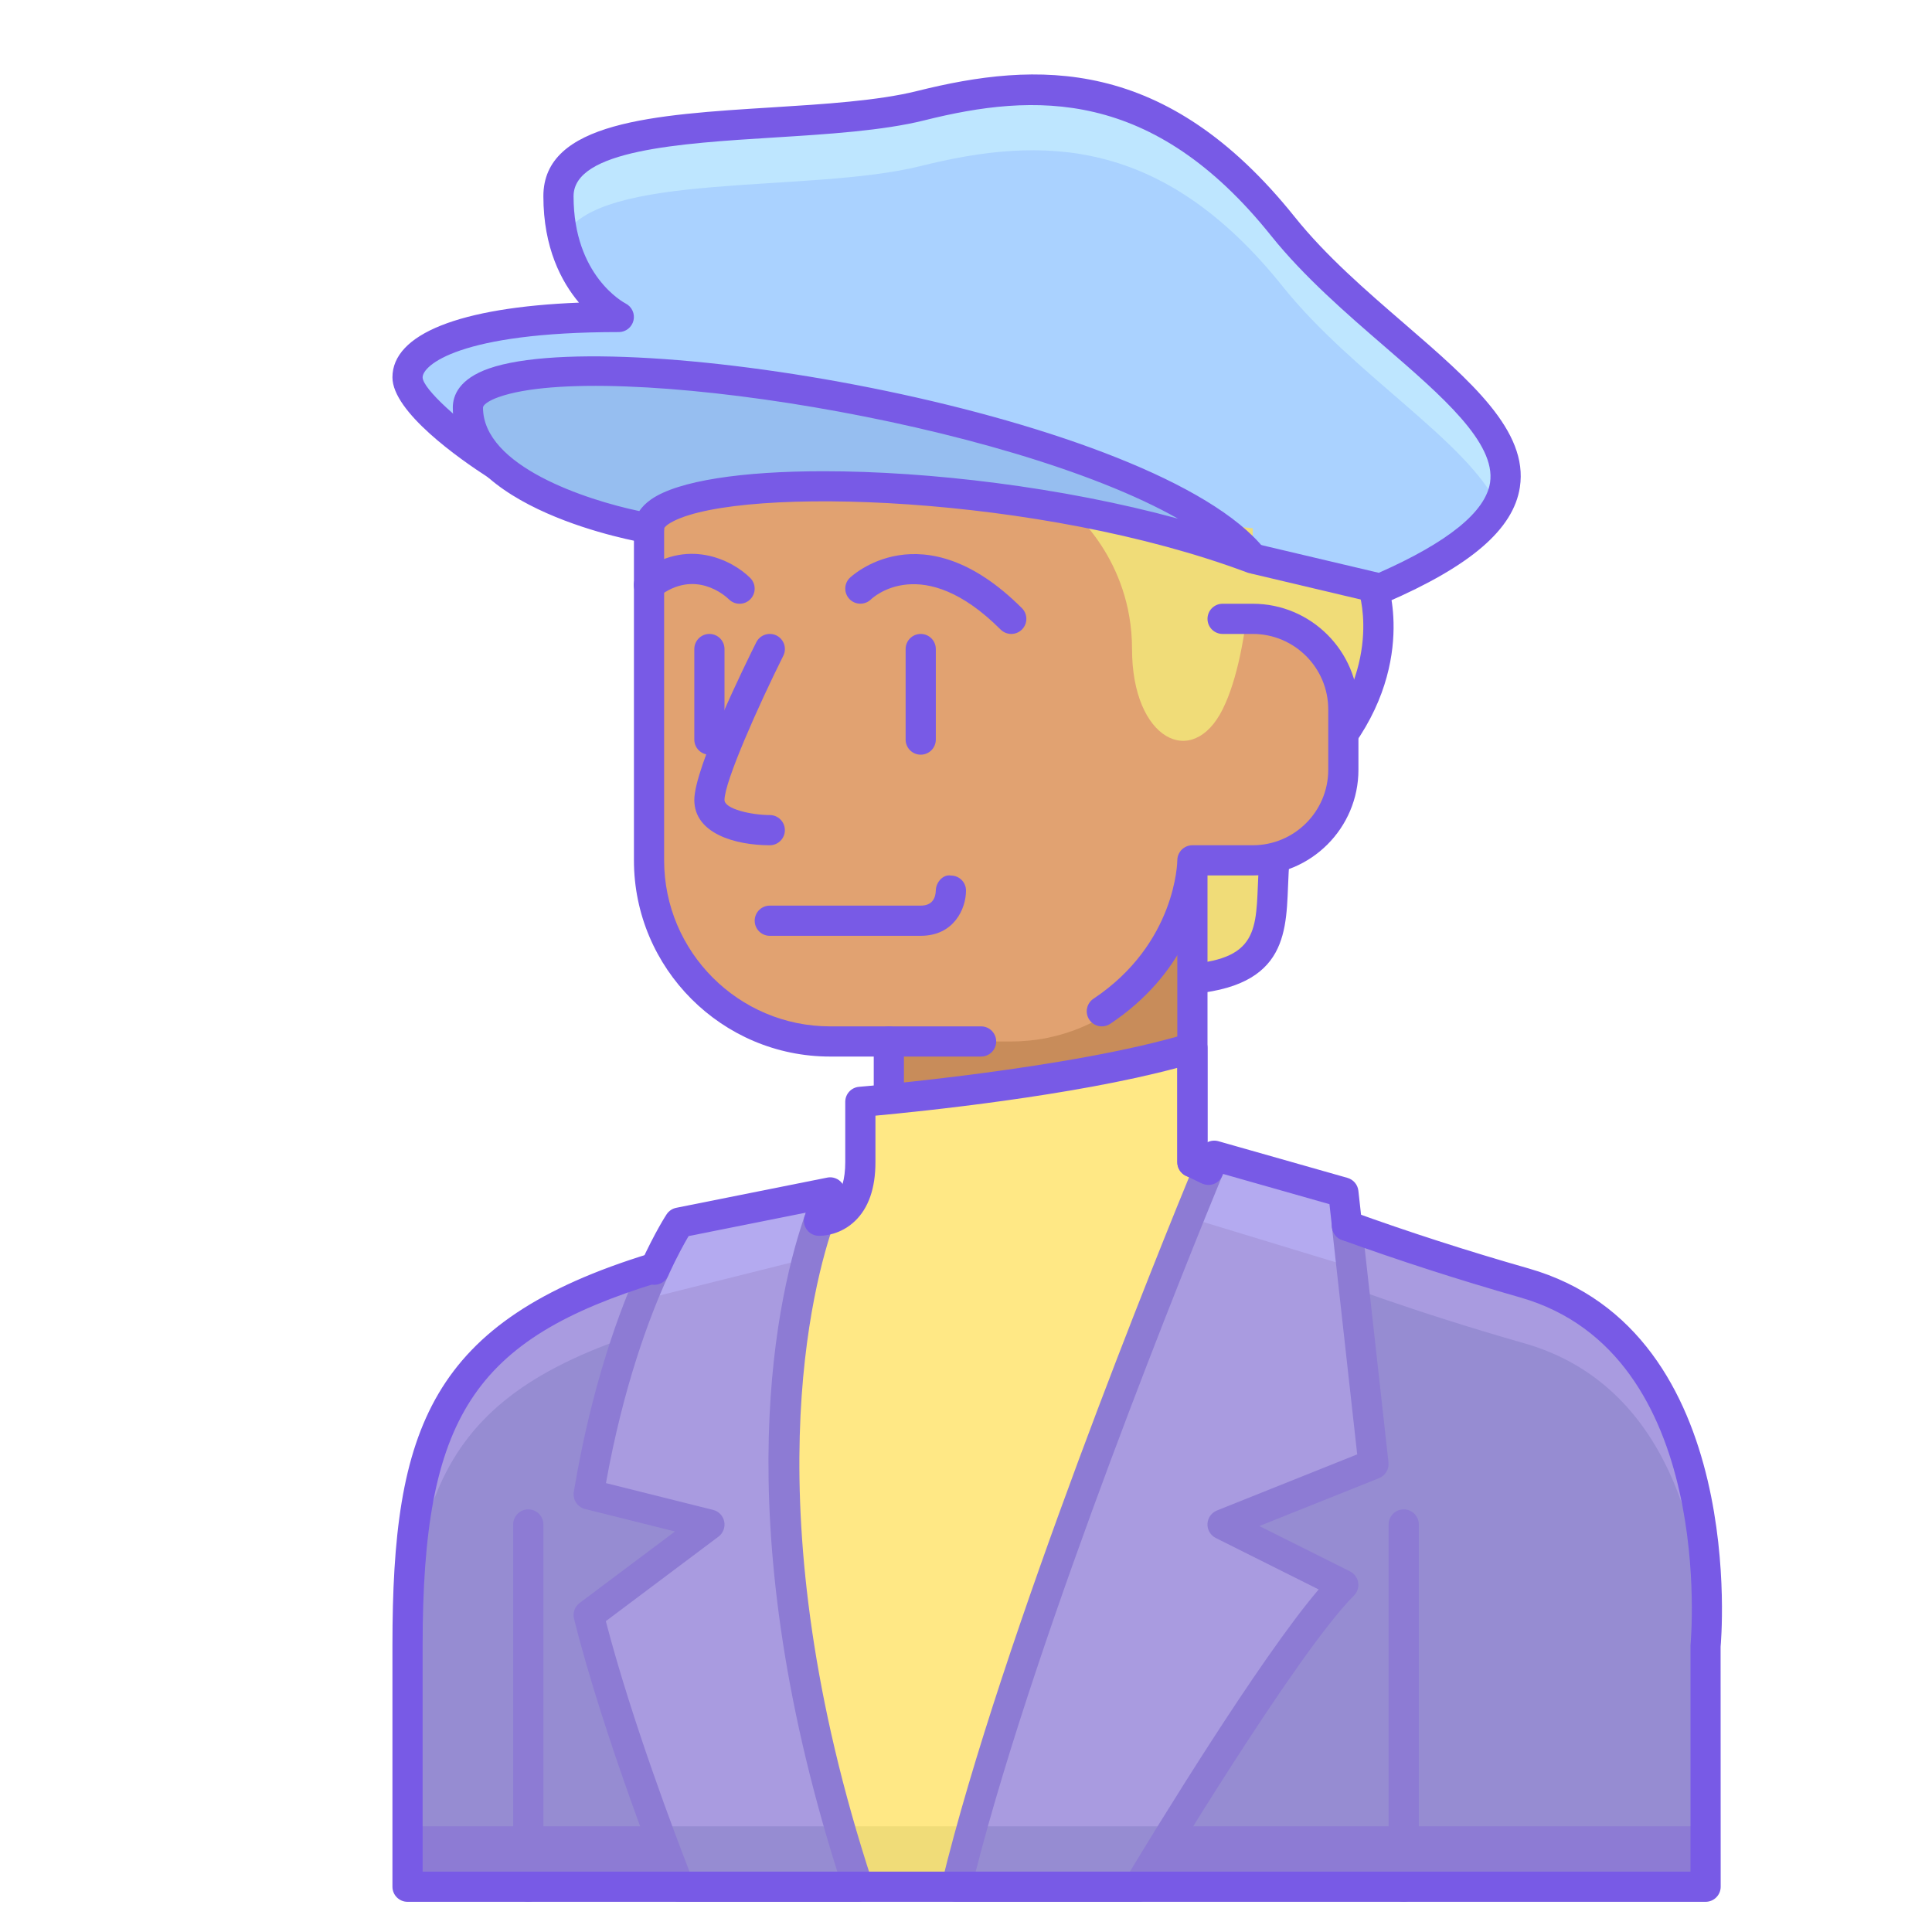 <svg enable-background="new 0 0 64 64" height="512" viewBox="0 0 64 64" width="512" xmlns="http://www.w3.org/2000/svg"><path d="m45.5 19.5s1 3-2 6 1 7-5 6.962v-14.43z" fill="#f0dc78"/><path d="m38.579 32.962c-.027 0-.055 0-.082 0-.276-.002-.499-.227-.497-.503.002-.275.226-.497.5-.497.018-.013.063 0 .095 0 2.97 0 3.007-.942 3.074-2.641.05-1.252.111-2.809 1.478-4.175 2.75-2.75 1.889-5.461 1.879-5.488-.087-.262.055-.545.316-.633s.545.055.633.316c.045.135 1.061 3.33-2.121 6.512-1.09 1.09-1.138 2.318-1.186 3.507-.069 1.772-.143 3.602-4.089 3.602z" fill="#785ae6"/><path d="m16.451 15.402s-2.951-1.902-2.951-2.902 2-2 7-2c0 0-2-1-2-4s8-2 12-3 8-1 12 4 12.445 8 3.222 12l-4.222-1z" fill="#aad2ff"/><path d="m30.5 5.5c4-1 8-1 12 4 2.311 2.888 6.099 5.109 7.113 7.241 1.513-2.803-4.077-5.446-7.113-9.241-4-5-8-5-12-4s-12 0-12 3c0 .514.073.95.17 1.352 1.124-2.194 8.156-1.433 11.83-2.352z" fill="#bee6ff"/><path d="m45.723 20c-.039 0-.077-.005-.115-.014l-4.223-1-24.996-3.089c-.074-.009-.146-.035-.209-.076-.956-.616-3.18-2.173-3.18-3.321 0-1.436 2.232-2.318 6.179-2.475-.582-.691-1.179-1.815-1.179-3.525 0-2.47 3.682-2.7 7.58-2.943 1.726-.108 3.51-.22 4.799-.542 3.97-.991 8.233-1.174 12.512 4.173 1.028 1.285 2.351 2.429 3.63 3.533 2.206 1.907 4.112 3.555 3.827 5.418-.212 1.389-1.618 2.603-4.426 3.82-.064.027-.131.041-.199.041zm-29.097-5.081 24.936 3.085 4.113.971c2.297-1.016 3.536-2.021 3.685-2.986.201-1.318-1.593-2.869-3.493-4.511-1.252-1.082-2.671-2.309-3.757-3.665-3.924-4.906-7.84-4.739-11.488-3.827-1.378.344-3.208.459-4.979.569-3.114.194-6.643.415-6.643 1.945 0 2.63 1.656 3.518 1.727 3.555.205.105.312.339.258.562-.055.225-.255.383-.485.383-5.306 0-6.5 1.111-6.5 1.5 0 .372 1.239 1.511 2.626 2.419z" fill="#785ae6"/><path d="m29.445 34.5v5.027c-.274.132-2.24 1.047-5.945 1.973-8.289 2.072-10 5-10 13v8h43s0-3 0-8c0 0 1-10-6-12s-11-4-11-4v-9.76z" fill="#968cd2"/><path d="m39.5 40.5s4 2 11 4c4.855 1.387 5.861 6.62 6.022 9.698.099-1.673.259-9.904-6.022-11.698-7-2-11-4-11-4z" fill="#a99be0"/><path d="m23.5 43.5c3.704-.926 5.671-1.841 5.945-1.973v-2c-.274.132-2.24 1.047-5.945 1.973-8.289 2.072-10 5-10 13v2c0-8 1.711-10.928 10-13z" fill="#a99be0"/><path d="m13.5 62.5h15s-1-.708-1-2h-14z" fill="#8d7bd4"/><path d="m29.445 34.5v9l10.055-3v-13.76z" fill="#c88c5a"/><path d="m27.129 40.437s1.371.063 1.371-1.937 0-2 0-2 7-.577 11-1.789v3.789l1 2-9 22h-3l-3-5v-14z" fill="#ffe885"/><path d="m27.3 60.5 1.2 2h3l.818-2z" fill="#f0dc78"/><path d="m23.5 50.5-4 3c1 4 3 9 3 9h5.924c-4.924-15-.924-23-.924-23l-5 1s-2 3-3 9z" fill="#a99be0"/><path d="m26.758 41.686c.375-1.44.742-2.186.742-2.186l-5 1s-.569.86-1.25 2.563z" fill="#b4aaf0"/><path d="m27.5 60.5h-5.762c.444 1.203.762 2 .762 2h5.924c-.009-.029-.016-.055-.025-.084-.25-.214-.899-.869-.899-1.916z" fill="#968cd2"/><path d="m28.424 63h-5.924c-.204 0-.389-.124-.464-.314-.021-.05-2.024-5.077-3.021-9.064-.049-.195.024-.4.186-.521l3.159-2.369-2.98-.745c-.253-.063-.415-.311-.372-.567.592-3.551 1.531-6.074 2.215-7.565.115-.252.413-.361.662-.246.251.114.361.411.246.662-.628 1.372-1.482 3.656-2.058 6.859l3.549.887c.188.047.331.197.369.387.038.188-.036.383-.19.499l-3.732 2.8c.854 3.287 2.338 7.181 2.773 8.3h4.896c-3.738-11.846-1.976-19.226-1.029-21.879.094-.261.379-.398.639-.303.26.093.396.379.303.639-.726 2.032-2.779 9.616 1.248 21.884.051.152.024.319-.069.449-.096.13-.246.207-.406.207z" fill="#8d7bd4"/><path d="m27.142 40.938c-.017 0-.028 0-.035-.001-.276-.012-.489-.246-.477-.521.013-.273.258-.484.514-.478.022 0 .28-.006.497-.222.235-.234.359-.654.359-1.216v-2c0-.26.199-.477.459-.498.069-.006 6.993-.587 10.896-1.769.148-.047.315-.017.442.077s.203.244.203.402v3.788c0 .276-.224.5-.5.5s-.5-.224-.5-.5v-3.126c-3.466.931-8.462 1.441-10 1.584v1.542c0 .863-.229 1.52-.68 1.95-.474.453-1.024.488-1.178.488z" fill="#785ae6"/><path d="m21.5 14.5v14c0 3.314 2.686 6 6 6h6c3.314 0 6-2.686 6-6h2c1.657 0 3-1.343 3-3v-2c0-1.657-1.343-3-3-3h-2l-5-6z" fill="#e1a271"/><path d="m35.459 16.879s2.041 1.621 2.041 4.621 2 4 3 2 1-6 1-6z" fill="#f0dc78"/><path d="m31.5 62.5h25s0-.708 0-2h-24c0 1.217-1 2-1 2z" fill="#8d7bd4"/><path d="m40.223 38.286s-6.358 15.214-8.541 24.214h6.031s4.786-8 6.786-10l-4-2 5-2-1-9z" fill="#a99be0"/><path d="m44.775 41.975-.275-2.475-4.277-1.214s-.32.766-.839 2.049z" fill="#b4aaf0"/><path d="m32.5 60.5c0 .833-.464 1.454-.76 1.769-.019.076-.04.156-.058.231h6.031s.492-.822 1.223-2z" fill="#968cd2"/><path d="m37.714 63h-6.031c-.153 0-.298-.07-.393-.19-.096-.121-.13-.278-.094-.428 1.971-8.128 7.319-21.27 8.372-23.821.104-.255.398-.379.652-.271.256.104.377.397.271.652-1.021 2.477-6.105 14.968-8.17 23.059h5.108c.771-1.276 4.27-7.021 6.254-9.349l-3.408-1.704c-.176-.088-.284-.271-.276-.468.009-.197.132-.37.314-.443l4.646-1.859-.835-7.516c-.03-.275.167-.522.441-.553.285-.03.522.168.553.441l.877 7.895c.024.224-.103.437-.312.52l-3.966 1.587 3.004 1.502c.144.072.244.209.27.367s-.026.32-.14.434c-1.934 1.934-6.663 9.823-6.711 9.903-.087.149-.25.242-.426.242z" fill="#8d7bd4"/><path d="m46.5 63c-.276 0-.5-.224-.5-.5v-12c0-.276.224-.5.5-.5s.5.224.5.5v12c0 .276-.224.5-.5.5z" fill="#8d7bd4"/><path d="m17.5 63c-.276 0-.5-.224-.5-.5v-12c0-.276.224-.5.5-.5s.5.224.5.5v12c0 .276-.224.5-.5.5z" fill="#8d7bd4"/><g fill="#785ae6"><path d="m23.5 25c-.276 0-.5-.224-.5-.5v-3c0-.276.224-.5.5-.5s.5.224.5.5v3c0 .276-.224.5-.5.5z"/><path d="m33.5 21c-.128 0-.256-.049-.354-.146-2.586-2.585-4.228-1.063-4.296-.997-.197.19-.513.188-.706-.008-.191-.195-.192-.508.002-.702.023-.023 2.394-2.313 5.707 1 .195.195.195.512 0 .707-.097.097-.225.146-.353.146z"/><path d="m24.5 20c-.127 0-.255-.048-.352-.145-.114-.111-1.126-1.033-2.344-.082-.215.169-.531.131-.702-.087-.17-.218-.131-.531.087-.702 1.556-1.214 3.077-.425 3.664.162.195.195.195.512 0 .707-.097.098-.225.147-.353.147z"/><path d="m36.5 34c-.161 0-.319-.078-.416-.223-.153-.229-.091-.54.139-.693 2.745-1.83 2.777-4.557 2.777-4.584 0-.276.224-.5.5-.5h2c1.379 0 2.5-1.121 2.5-2.5v-2c0-1.379-1.121-2.5-2.5-2.5h-1c-.276 0-.5-.224-.5-.5s.224-.5.5-.5h1c1.93 0 3.5 1.57 3.5 3.5v2c0 1.93-1.57 3.5-3.5 3.5h-1.541c-.134.997-.71 3.269-3.182 4.916-.085.057-.181.084-.277.084z"/></g><path d="m41.5 18.5c-8-3-20-3-20-1 0 0-6-1-6-4s22 0 26 5z" fill="#96bef0"/><g fill="#785ae6"><path d="m41.5 19c-.059 0-.118-.011-.176-.032-6.87-2.575-16.713-2.881-19.021-1.7-.267.136-.303.233-.303.234 0 .147-.064.286-.177.381-.112.094-.26.139-.405.11-.263-.044-6.418-1.108-6.418-4.493 0-.398.207-.946 1.196-1.293 4.396-1.539 22.134 1.529 25.694 5.98.141.176.146.424.014.606-.095.133-.248.207-.404.207zm-14.218-3.39c3.488 0 7.906.524 11.743 1.572-5.698-3.225-18.957-5.277-22.498-4.031-.362.127-.527.27-.527.349 0 1.945 3.426 3.063 5.177 3.43.088-.13.214-.264.396-.39.895-.62 3.028-.93 5.709-.93z"/><path d="m32.5 35h-5c-3.584 0-6.5-2.916-6.5-6.5v-11c0-.276.224-.5.5-.5s.5.224.5.5v11c0 3.032 2.468 5.5 5.5 5.5h5c.276 0 .5.224.5.5s-.224.5-.5.5z"/><path d="m30.5 31h-5c-.276 0-.5-.224-.5-.5s.224-.5.5-.5h5c.402 0 .494-.275.5-.506.007-.273.245-.54.506-.49.274.003.494.223.494.496 0 .603-.399 1.5-1.5 1.5z"/><path d="m25.5 28c-1.153 0-2.5-.393-2.5-1.5 0-1.064 1.71-4.538 2.053-5.224.124-.247.425-.346.671-.224.247.124.347.424.224.671-.809 1.618-1.948 4.169-1.948 4.777 0 .301.902.5 1.5.5.276 0 .5.224.5.5s-.224.5-.5.5z"/><path d="m30.5 25c-.276 0-.5-.224-.5-.5v-3c0-.276.224-.5.5-.5s.5.224.5.5v3c0 .276-.224.5-.5.5z"/><path d="m39.965 39.221c-.07 0-.142-.015-.209-.046-.318-.146-.48-.229-.48-.229-.17-.085-.276-.258-.276-.446v-9.76c0-.276.224-.5.5-.5s.5.224.5.5v9.445c.051.024.109.051.174.081.251.115.36.412.245.663-.084.184-.266.292-.454.292z"/><path d="m56.5 63h-43c-.276 0-.5-.224-.5-.5v-8c0-7.167 1.231-10.741 8.529-12.976.266-.079.544.069.625.332.08.265-.068.544-.332.625-6.14 1.879-7.822 4.463-7.822 12.019v7.5h42v-7.5c.012-.146.876-9.658-5.638-11.52-2.038-.582-4.026-1.224-5.909-1.905-.26-.094-.395-.38-.3-.64.094-.261.385-.395.64-.3 1.862.674 3.828 1.308 5.845 1.884 7.316 2.09 6.37 12.426 6.359 12.53l.003 7.951c0 .276-.224.5-.5.5z"/><path d="m29.444 36.894c-.276 0-.5-.224-.5-.5v-1.894c0-.276.224-.5.5-.5s.5.224.5.5v1.894c0 .276-.223.5-.5.5z"/><path d="m21.676 42.561c-.07 0-.141-.015-.209-.046-.251-.115-.36-.412-.245-.663.488-1.063.847-1.606.862-1.629.073-.11.188-.187.318-.213l5-1c.181-.04.378.034.494.187.116.151.136.355.051.526-.007.016-.128.263-.297.737-.092.26-.377.4-.639.303-.244-.087-.379-.345-.317-.592l-3.883.776c-.133.225-.381.667-.682 1.322-.083.183-.264.292-.453.292z"/><path d="m44.622 41.105c-.251 0-.468-.189-.496-.444l-.086-.771-3.525-1.002-.022.054c-.104.256-.396.379-.652.271-.256-.105-.377-.397-.271-.652l.192-.467c.097-.234.348-.359.599-.29l4.277 1.215c.195.056.338.225.36.426l.123 1.105c.03.274-.167.522-.441.553-.021.001-.039.002-.058.002z"/></g></svg>